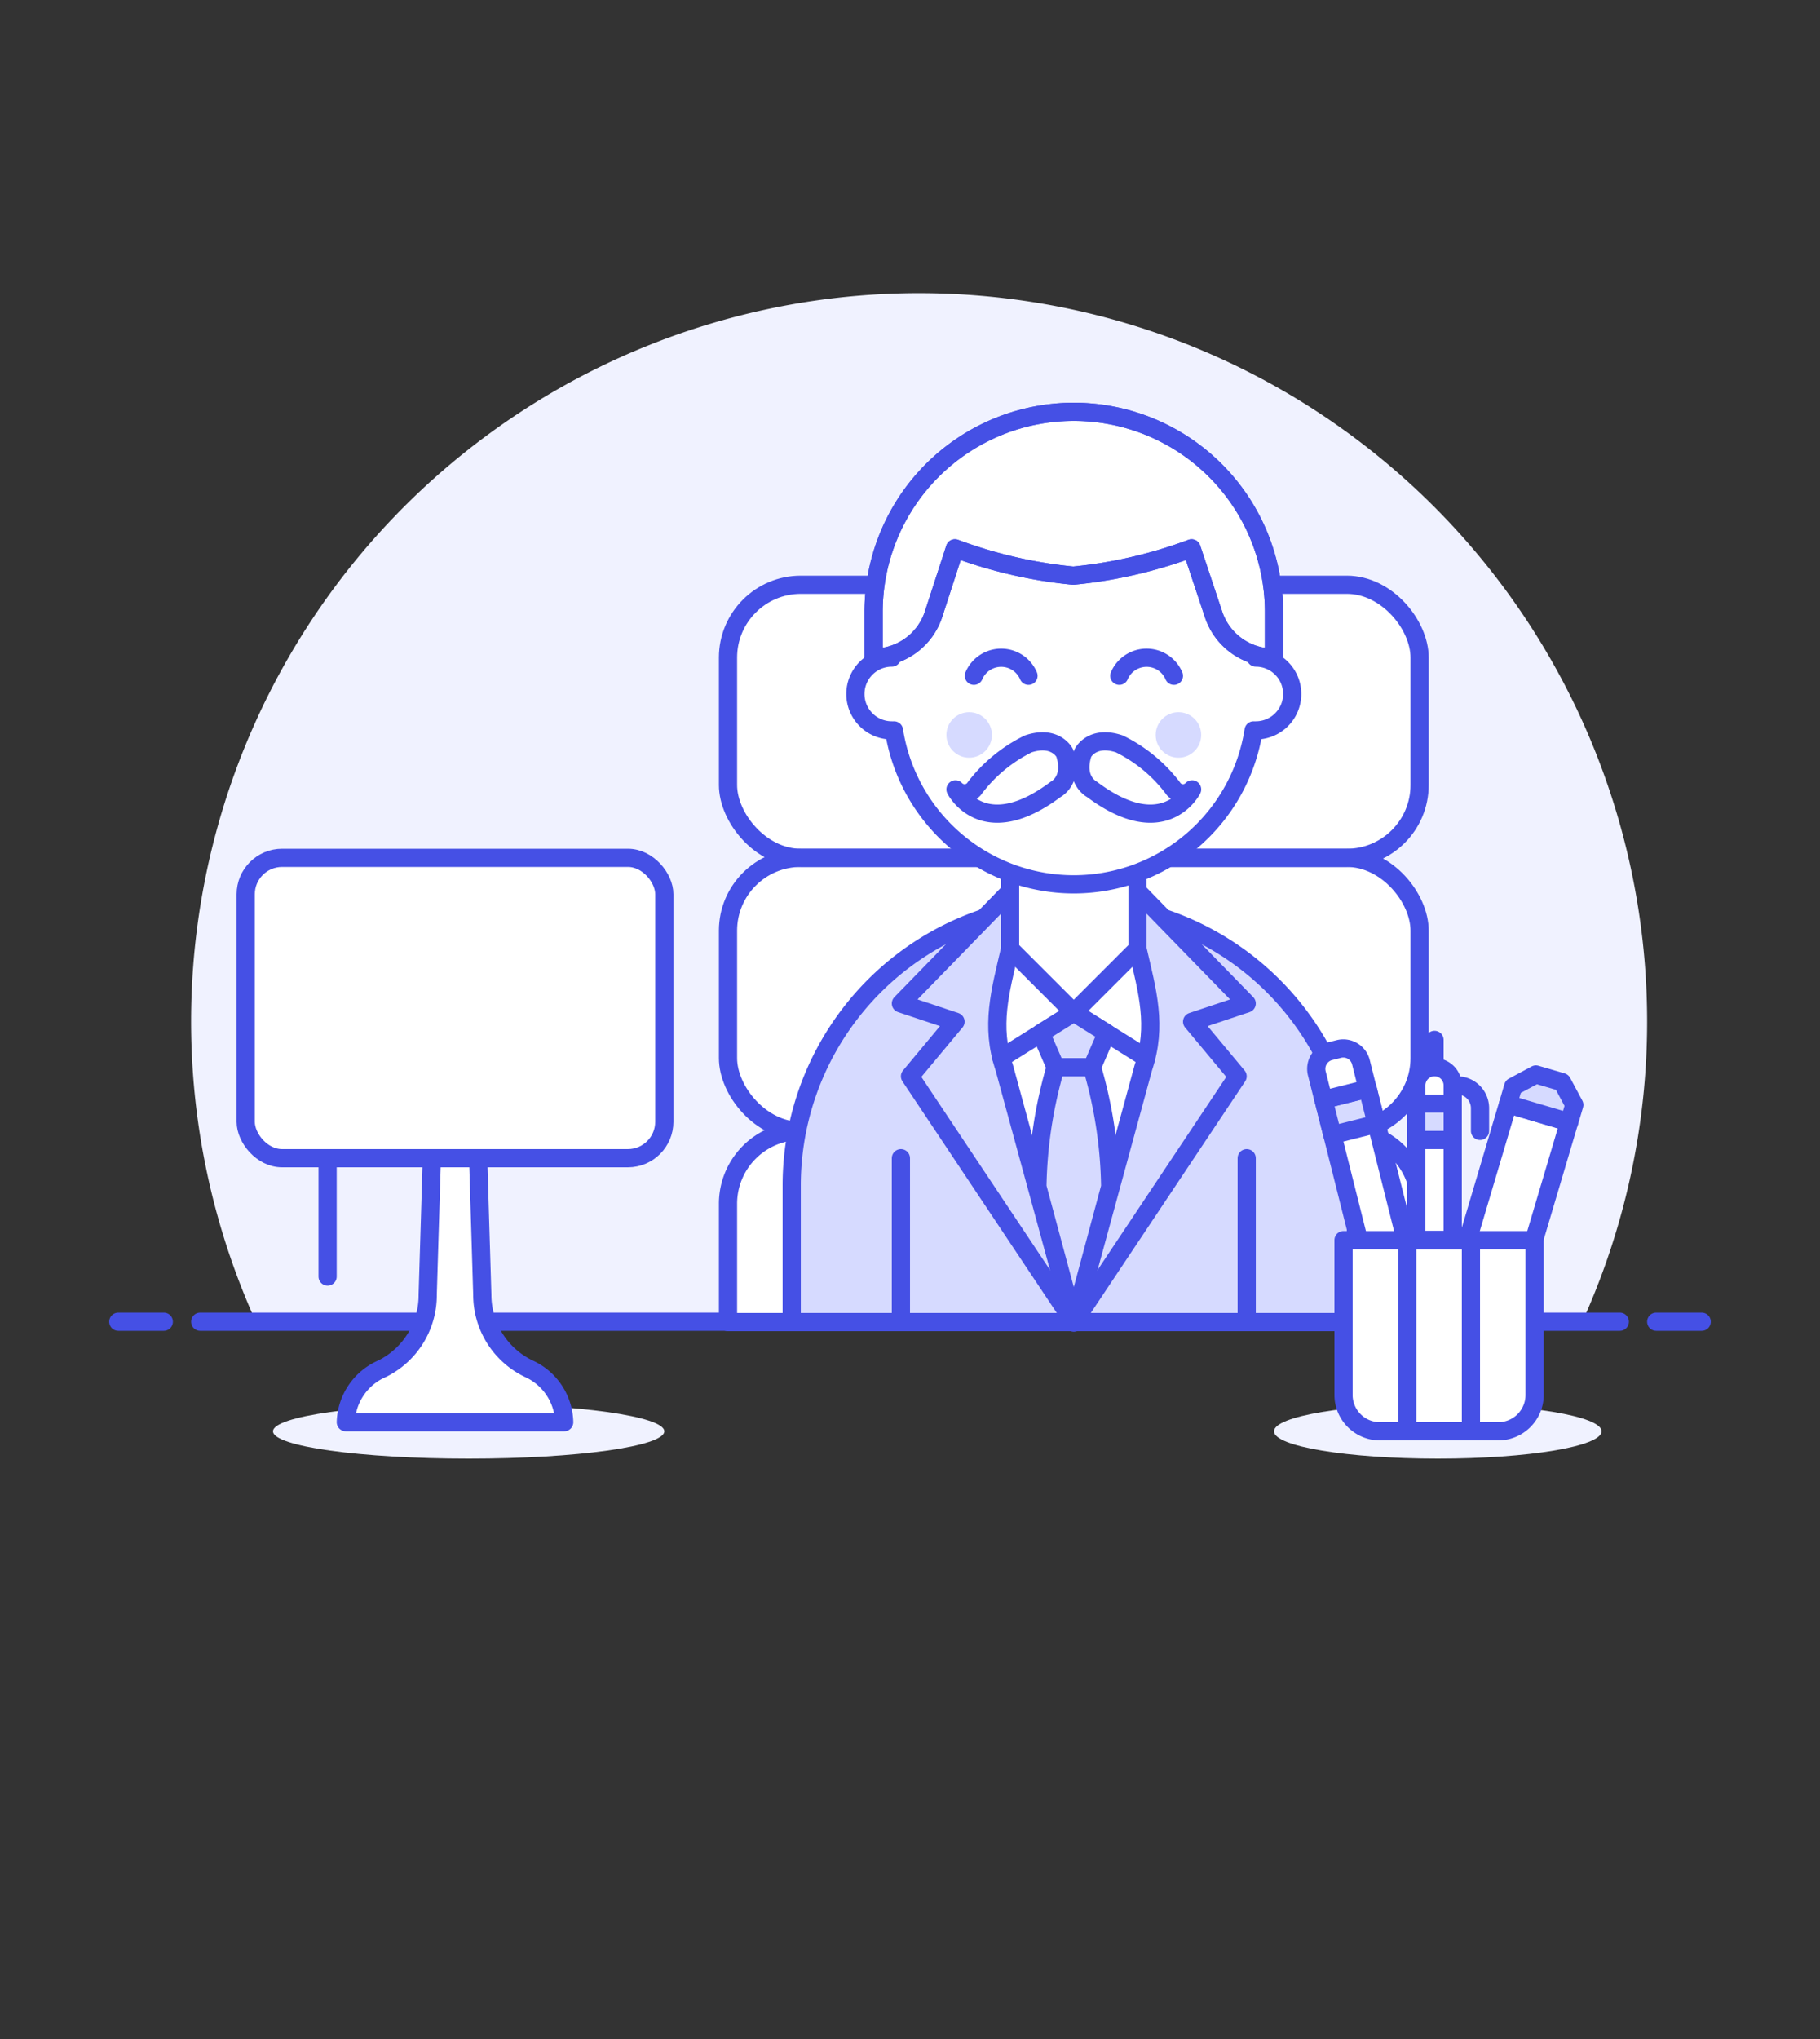 <svg id="Duotone" xmlns="http://www.w3.org/2000/svg" viewBox="0 0 100 112"><rect x="0" y="0" width="100" height="112" fill="#333333" stroke="none"/><defs><style>.cls-1{fill:#f0f2ff;}.cls-2,.cls-8{fill:none;}.cls-2,.cls-4,.cls-6,.cls-7,.cls-8{stroke:#4550e5;stroke-linejoin:round;}.cls-2,.cls-4,.cls-6{stroke-linecap:round;}.cls-3,.cls-4,.cls-7{fill:#fff;}.cls-5,.cls-6{fill:#d6daff;}</style></defs><title>59- office-supervisor-desk-male-asian</title><g id="Icons"><g id="Background"><g id="New_Symbol_68-47" data-name="New Symbol 68"><path class="cls-1" d="M90.5,56.1A40,40,0,1,0,14.06,72.6H86.94A39.88,39.88,0,0,0,90.5,56.1Z"/><line class="cls-2" x1="11" y1="72.6" x2="89" y2="72.6"/><line class="cls-2" x1="6.5" y1="72.6" x2="9" y2="72.6"/><line class="cls-2" x1="91" y1="72.6" x2="93.5" y2="72.6"/></g></g><g id="Scene"><rect class="cls-3" x="40" y="32.12" width="38" height="15" rx="4" ry="4"/><path class="cls-4" d="M78,72.62v-6.5a4,4,0,0,0-4-4H44a4,4,0,0,0-4,4v6.5Z"/><rect class="cls-4" x="40" y="47.12" width="38" height="15" rx="4" ry="4"/><rect class="cls-2" x="40" y="32.12" width="38" height="15" rx="4" ry="4"/><path class="cls-5" d="M74.5,65.12a15.5,15.5,0,0,0-31,0v7.5h31Z"/><path class="cls-2" d="M74.5,65.12a15.5,15.5,0,0,0-31,0v7.5h31Z"/><polygon class="cls-6" points="55.83 48.62 59 48.62 59 72.62 50 59.12 52.5 56.12 49.5 55.12 55.83 48.62"/><polygon class="cls-6" points="62.17 48.62 59 48.62 59 72.62 68 59.12 65.5 56.12 68.5 55.12 62.17 48.62"/><path class="cls-4" d="M62.5,52.12v-3.5h-7v3.5c-.55,2.37-1.09,4.22-.32,6.53l3.82,14,3.82-14C63.59,56.34,63.05,54.49,62.5,52.12Z"/><polyline class="cls-2" points="62.98 58.11 59 55.62 55.02 58.11"/><polygon class="cls-6" points="60.81 56.75 60 58.62 58 58.62 57.19 56.75 59 55.62 60.81 56.75"/><path class="cls-6" d="M61,65.19a24.48,24.48,0,0,0-1-6.57H58a24.67,24.67,0,0,0-1,6.57l2,7.43Z"/><polygon class="cls-3" points="62.5 52.12 59 55.62 55.5 52.12 55.5 46.62 62.5 46.62 62.5 52.12"/><polygon class="cls-2" points="62.5 52.12 59 55.62 55.5 52.12 55.5 46.62 62.5 46.62 62.5 52.12"/><line class="cls-2" x1="49.5" y1="63.62" x2="49.5" y2="72.62"/><line class="cls-2" x1="68.5" y1="63.62" x2="68.5" y2="72.62"/><path class="cls-4" d="M69,36.12v-2.5a10,10,0,0,0-20,0v2.5a2,2,0,0,0,0,4h.12a10,10,0,0,0,19.76,0H69a2,2,0,0,0,0-4Z"/><path class="cls-2" d="M64.5,37.12a1.63,1.63,0,0,0-3,0"/><path class="cls-2" d="M56.51,37.12a1.63,1.63,0,0,0-3,0"/><circle class="cls-5" cx="53.25" cy="40.37" r="1.25"/><circle class="cls-5" cx="64.75" cy="40.37" r="1.25"/><path class="cls-7" d="M59,22.62h0a11,11,0,0,0-11,11v2.5h0a3.46,3.46,0,0,0,3.3-2.4l1.17-3.6a25.58,25.58,0,0,0,6.5,1.5,25.58,25.58,0,0,0,6.5-1.5l1.21,3.63A3.46,3.46,0,0,0,70,36.12h0v-2.5A11,11,0,0,0,59,22.62Z"/><path class="cls-2" d="M59,22.62h0a11,11,0,0,0-11,11v2.5h0a3.46,3.46,0,0,0,3.3-2.4l1.17-3.6a25.58,25.58,0,0,0,6.5,1.5,25.58,25.58,0,0,0,6.5-1.5l1.21,3.63A3.46,3.46,0,0,0,70,36.12h0v-2.5A11,11,0,0,0,59,22.62Z"/><path class="cls-7" d="M58.5,41.36s-.5-1-2-.5a8.24,8.24,0,0,0-3,2.5.69.69,0,0,1-1,0s1.5,3,5.5,0C58,43.36,59,42.86,58.5,41.36Z"/><path class="cls-7" d="M59.5,41.36s.5-1,2-.5a8.24,8.24,0,0,1,3,2.5.69.69,0,0,0,1,0s-1.5,3-5.5,0C60,43.36,59,42.86,59.5,41.36Z"/><ellipse class="cls-1" cx="25.75" cy="78.62" rx="10.75" ry="1.5"/><path class="cls-3" d="M26.5,71.12,26,54.62H24l-.5,16.5A4.5,4.5,0,0,1,21,75.18,3.31,3.31,0,0,0,19,78.12H31a3.31,3.31,0,0,0-1.95-2.94A4.5,4.5,0,0,1,26.5,71.12Z"/><path class="cls-8" d="M26.5,71.12,26,54.62H24l-.5,16.5A4.5,4.5,0,0,1,21,75.18,3.31,3.31,0,0,0,19,78.12H31a3.31,3.31,0,0,0-1.95-2.94A4.5,4.5,0,0,1,26.5,71.12Z"/><line class="cls-2" x1="18" y1="63.62" x2="18" y2="70.12"/><rect class="cls-3" x="13.5" y="47.12" width="23" height="16.5" rx="2" ry="2"/><rect class="cls-8" x="13.5" y="47.12" width="23" height="16.5" rx="2" ry="2"/><ellipse class="cls-1" cx="79" cy="78.62" rx="9" ry="1.5"/><path class="cls-4" d="M79.82,68.12h-2v-8.5a1,1,0,0,1,2,0Z"/><rect class="cls-6" x="77.82" y="60.62" width="2" height="2"/><line class="cls-2" x1="78.82" y1="57.12" x2="78.82" y2="58.62"/><path class="cls-2" d="M79.82,59.62h.25a1.25,1.25,0,0,1,1.25,1.25v1.25"/><rect class="cls-4" x="73.84" y="59.96" width="2.5" height="9.5" transform="translate(-13.51 20.25) rotate(-14.11)"/><rect class="cls-6" x="72.93" y="60.07" width="2.5" height="2" transform="translate(-12.66 19.94) rotate(-14.12)"/><path class="cls-4" d="M73.38,57.64h.5a1,1,0,0,1,1,1v1.5a0,0,0,0,1,0,0h-2.5a0,0,0,0,1,0,0v-1.5A1,1,0,0,1,73.38,57.64Z" transform="translate(-12.14 19.73) rotate(-14.11)"/><rect class="cls-4" x="81.65" y="60.98" width="3.5" height="8" transform="translate(21.96 -21.06) rotate(16.55)"/><polygon class="cls-6" points="86.22 61.64 82.86 60.65 83.14 59.69 84.39 59.02 85.83 59.44 86.5 60.69 86.22 61.64"/><path class="cls-3" d="M73.82,68.12h10.5a0,0,0,0,1,0,0v8.5a2,2,0,0,1-2,2h-6.5a2,2,0,0,1-2-2v-8.5A0,0,0,0,1,73.82,68.12Z"/><path class="cls-2" d="M73.82,68.12h10.5a0,0,0,0,1,0,0v8.5a2,2,0,0,1-2,2h-6.5a2,2,0,0,1-2-2v-8.5A0,0,0,0,1,73.82,68.12Z"/><rect class="cls-2" x="77.32" y="68.12" width="3.5" height="10.5"/></g></g></svg>